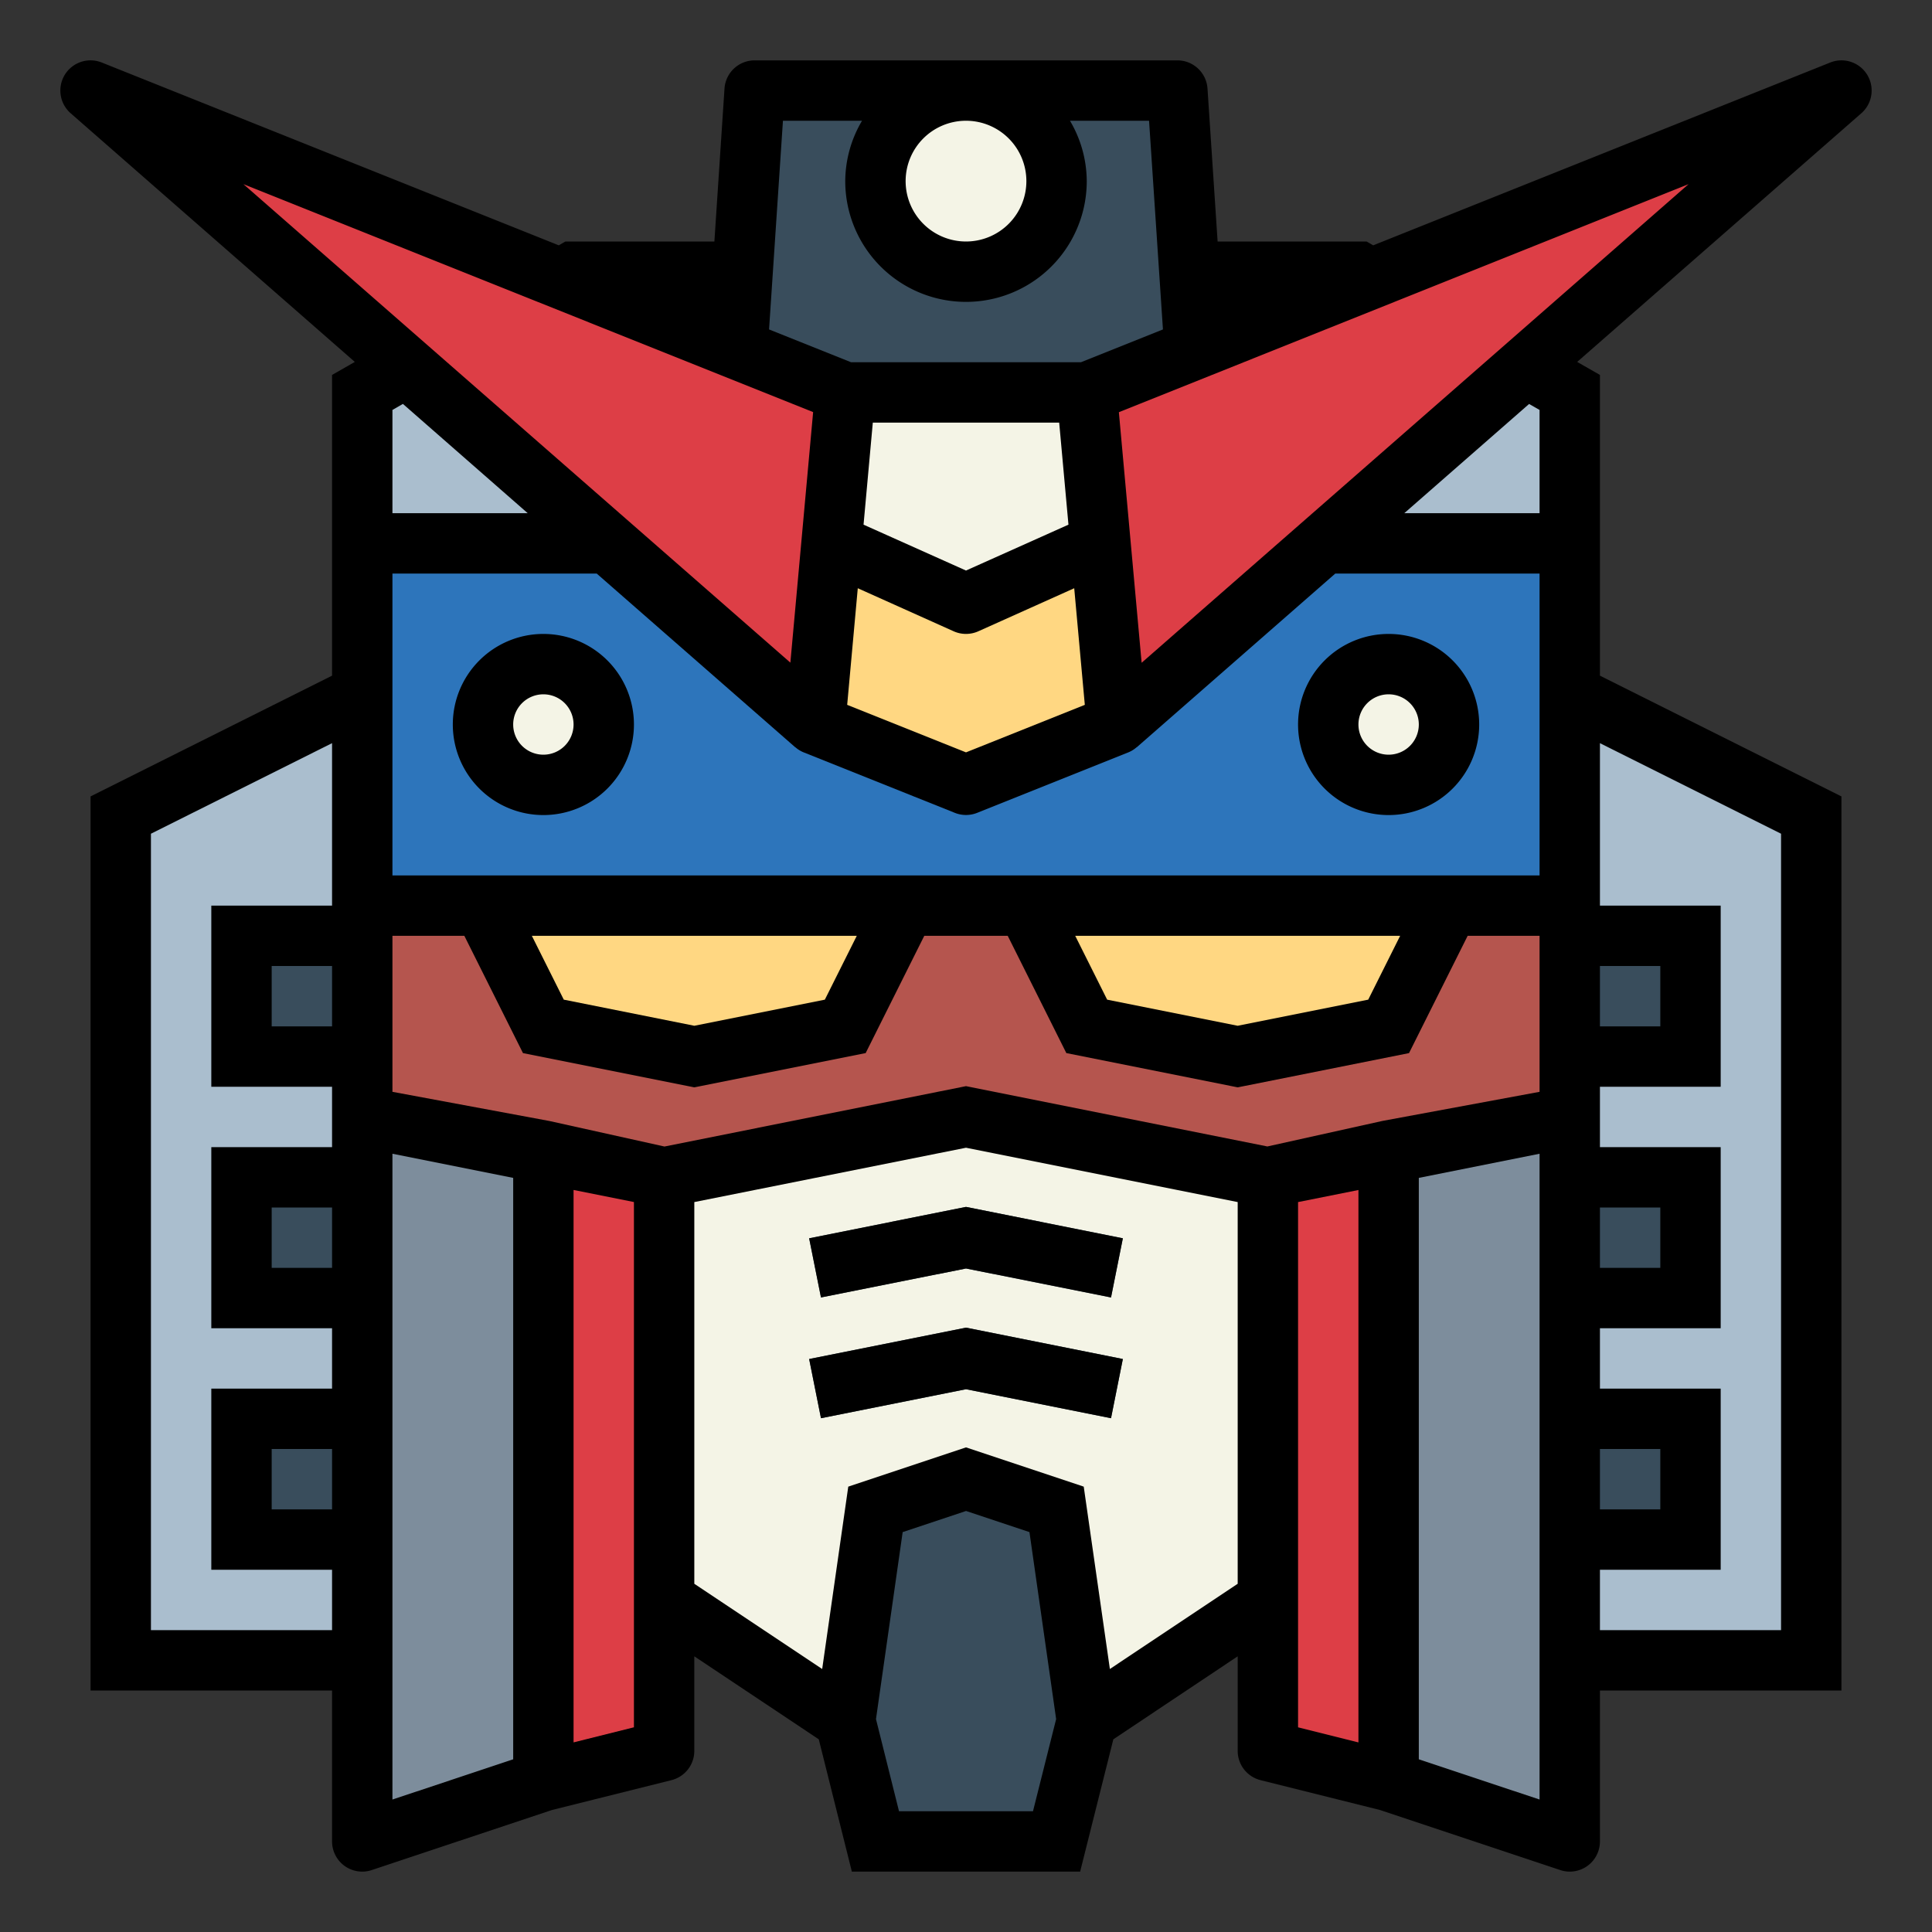<?xml version="1.0"?>
<svg xmlns="http://www.w3.org/2000/svg" viewBox="0 0 64 64" width="60" height="60"><rect x="0" y="0" width="64" height="64" fill="#333333" stroke="none"/><g id="Filled_outline" data-name="Filled outline"><polygon points="52 30 12 30 12 13 19 9 45 9 52 13 52 30" style="fill:#aabece"/><polygon points="40 18 24 18 25 3 39 3 40 18" style="fill:#394d5c"/><circle cx="32" cy="6" r="3" style="fill:#f4f4e6"/><polygon points="12 37 22 39 32 37 42 39 52 37 52 30 12 30 12 37" style="fill:#b5554e"/><rect x="12" y="18" width="40" height="12" style="fill:#2d75bb"/><polygon points="28 34 23 35 18 34 16 30 30 30 28 34" style="fill:#ffd782"/><polygon points="46 34 41 35 36 34 34 30 48 30 46 34" style="fill:#ffd782"/><polygon points="22 39 22 53 28 57 29 61 35 61 36 57 42 53 42 39 32 37 22 39" style="fill:#f4f4e6"/><polygon points="35 61 29 61 28 57 29 50 32 49 35 50 36 57 35 61" style="fill:#394d5c"/><polygon points="36.804 42.98 32 42.02 27.196 42.98 26.804 41.02 32 39.98 37.196 41.02 36.804 42.98" style="fill:#394d5c"/><polygon points="36.804 46.98 32 46.02 27.196 46.98 26.804 45.02 32 43.98 37.196 45.02 36.804 46.98" style="fill:#394d5c"/><polygon points="22 58 18 59 18 38.111 22 39 22 58" style="fill:#dd3e46"/><polygon points="18 59 12 61 12 37 18 38.111 18 59" style="fill:#7d8d9c"/><polygon points="37 24 32 26 27 24 28 13 36 13 37 24" style="fill:#f4f4e6"/><polygon points="12 55 4 55 4 27 12 23 12 55" style="fill:#aabece"/><rect x="8" y="31" width="4" height="4" style="fill:#394d5c"/><rect x="8" y="39" width="4" height="4" style="fill:#394d5c"/><rect x="8" y="47" width="4" height="4" style="fill:#394d5c"/><polygon points="42 58 46 59 46 38.111 42 39 42 58" style="fill:#dd3e46"/><polygon points="46 59 52 61 52 37 46 38.111 46 59" style="fill:#7d8d9c"/><polygon points="52 55 60 55 60 27 52 23 52 55" style="fill:#aabece"/><rect x="52" y="31" width="4" height="4" transform="translate(108 66) rotate(-180)" style="fill:#394d5c"/><rect x="52" y="39" width="4" height="4" transform="translate(108 82) rotate(-180)" style="fill:#394d5c"/><rect x="52" y="47" width="4" height="4" transform="translate(108 98) rotate(-180)" style="fill:#394d5c"/><polygon points="37 24 61 3 36 13 37 24" style="fill:#dd3e46"/><polygon points="27 24 3 3 28 13 27 24" style="fill:#dd3e46"/><polygon points="27 24 32 26 37 24 36.455 18 32 20 27.545 18 27 24" style="fill:#ffd782"/><circle cx="18" cy="24" r="2" style="fill:#f4f4e6"/><circle cx="46" cy="24" r="2" style="fill:#f4f4e6"/><polygon points="26.804 41.02 27.196 42.98 32 42.02 36.804 42.98 37.196 41.02 32 39.98 26.804 41.02"/><polygon points="26.804 45.02 27.196 46.98 32 46.02 36.804 46.98 37.196 45.02 32 43.98 26.804 45.02"/><path d="M60.629,2.071,45.489,8.127,45.271,8H40.335L40,2.934A1,1,0,0,0,39,2H25a1,1,0,0,0-1,.934L23.665,8H18.729l-.218.127L3.371,2.071A1,1,0,0,0,2.342,3.753l9.412,8.236L11,12.42v9.962l-8,4V56h8v5a1,1,0,0,0,1,1,.983.983,0,0,0,.316-.052l5.965-1.988,3.961-.99A1,1,0,0,0,23,58V54.868l4.123,2.749L28.219,62h7.562l1.1-4.383L41,54.868V58a1,1,0,0,0,.758.97l3.961.99,5.965,1.988A.983.983,0,0,0,52,62a1,1,0,0,0,1-1V56h8V26.382l-8-4V12.42l-.754-.431,9.412-8.236a1,1,0,0,0-1.029-1.682ZM34,6a2,2,0,1,1-2-2A2,2,0,0,1,34,6ZM28.556,4A3.959,3.959,0,0,0,28,6a4,4,0,0,0,8,0,3.959,3.959,0,0,0-.556-2h2.62l.46,6.913L35.807,12H28.193l-2.717-1.087L25.936,4Zm6.531,10,.307,3.38L32,18.9,28.606,17.38,28.913,14Zm-6.672,5.486,3.176,1.426a1,1,0,0,0,.818,0l3.176-1.426.351,3.863L32,24.923l-3.936-1.574Zm-1.479-5.835-.754,8.3L8.064,6.1ZM13,13.58l.347-.2L17.481,17H13ZM5,54V27.618l6-3V30H7v6h4v2H7v6h4v2H7v6h4v2ZM17.324,34.885,23,36.02l5.676-1.135L30.618,31h2.764l1.942,3.885L41,36.02l5.676-1.135L48.618,31H51v5.168l-5.182.96-.035.007-3.8.843L32,35.98l-9.988,2-3.8-.843-.035-.007L13,36.168V31h2.382ZM17.618,31H28.382l-1.058,2.115L23,33.98l-4.324-.865Zm18,0H46.382l-1.058,2.115L41,33.98l-4.324-.865ZM53,32h2v2H53Zm0,8h2v2H53ZM11,34H9V32h2Zm0,8H9V40h2Zm0,8H9V48h2Zm2-11.781,4,.8v19.26l-4,1.333Zm8,19-2,.5v-18.3l2,.4ZM29.781,60l-.763-3.053.884-6.194,2.1-.7,2.1.7.884,6.194L34.219,60Zm6.985-4.712L35.9,49.247l-3.9-1.3-3.9,1.3-.864,6.041L23,52.465V39.82l9-1.8,9,1.8V52.465ZM43,39.82l2-.4v18.3l-2-.5Zm8,19.792-4-1.333V39.019l4-.8ZM53,48h2v2H53Zm6-20.382V54H53V52h4V46H53V44h4V38H53V36h4V30H53V24.618ZM51,29H13V19h6.767l6.575,5.753.005,0a.986.986,0,0,0,.282.173l5,2a1,1,0,0,0,.742,0l5-2a.986.986,0,0,0,.282-.173l.005,0L44.233,19H51Zm0-15.42V17H46.519l4.134-3.618ZM37.818,21.955l-.754-8.3L55.936,6.1Z"/><path d="M18,21a3,3,0,1,0,3,3A3,3,0,0,0,18,21Zm0,4a1,1,0,1,1,1-1A1,1,0,0,1,18,25Z"/><path d="M46,21a3,3,0,1,0,3,3A3,3,0,0,0,46,21Zm0,4a1,1,0,1,1,1-1A1,1,0,0,1,46,25Z"/></g></svg>
